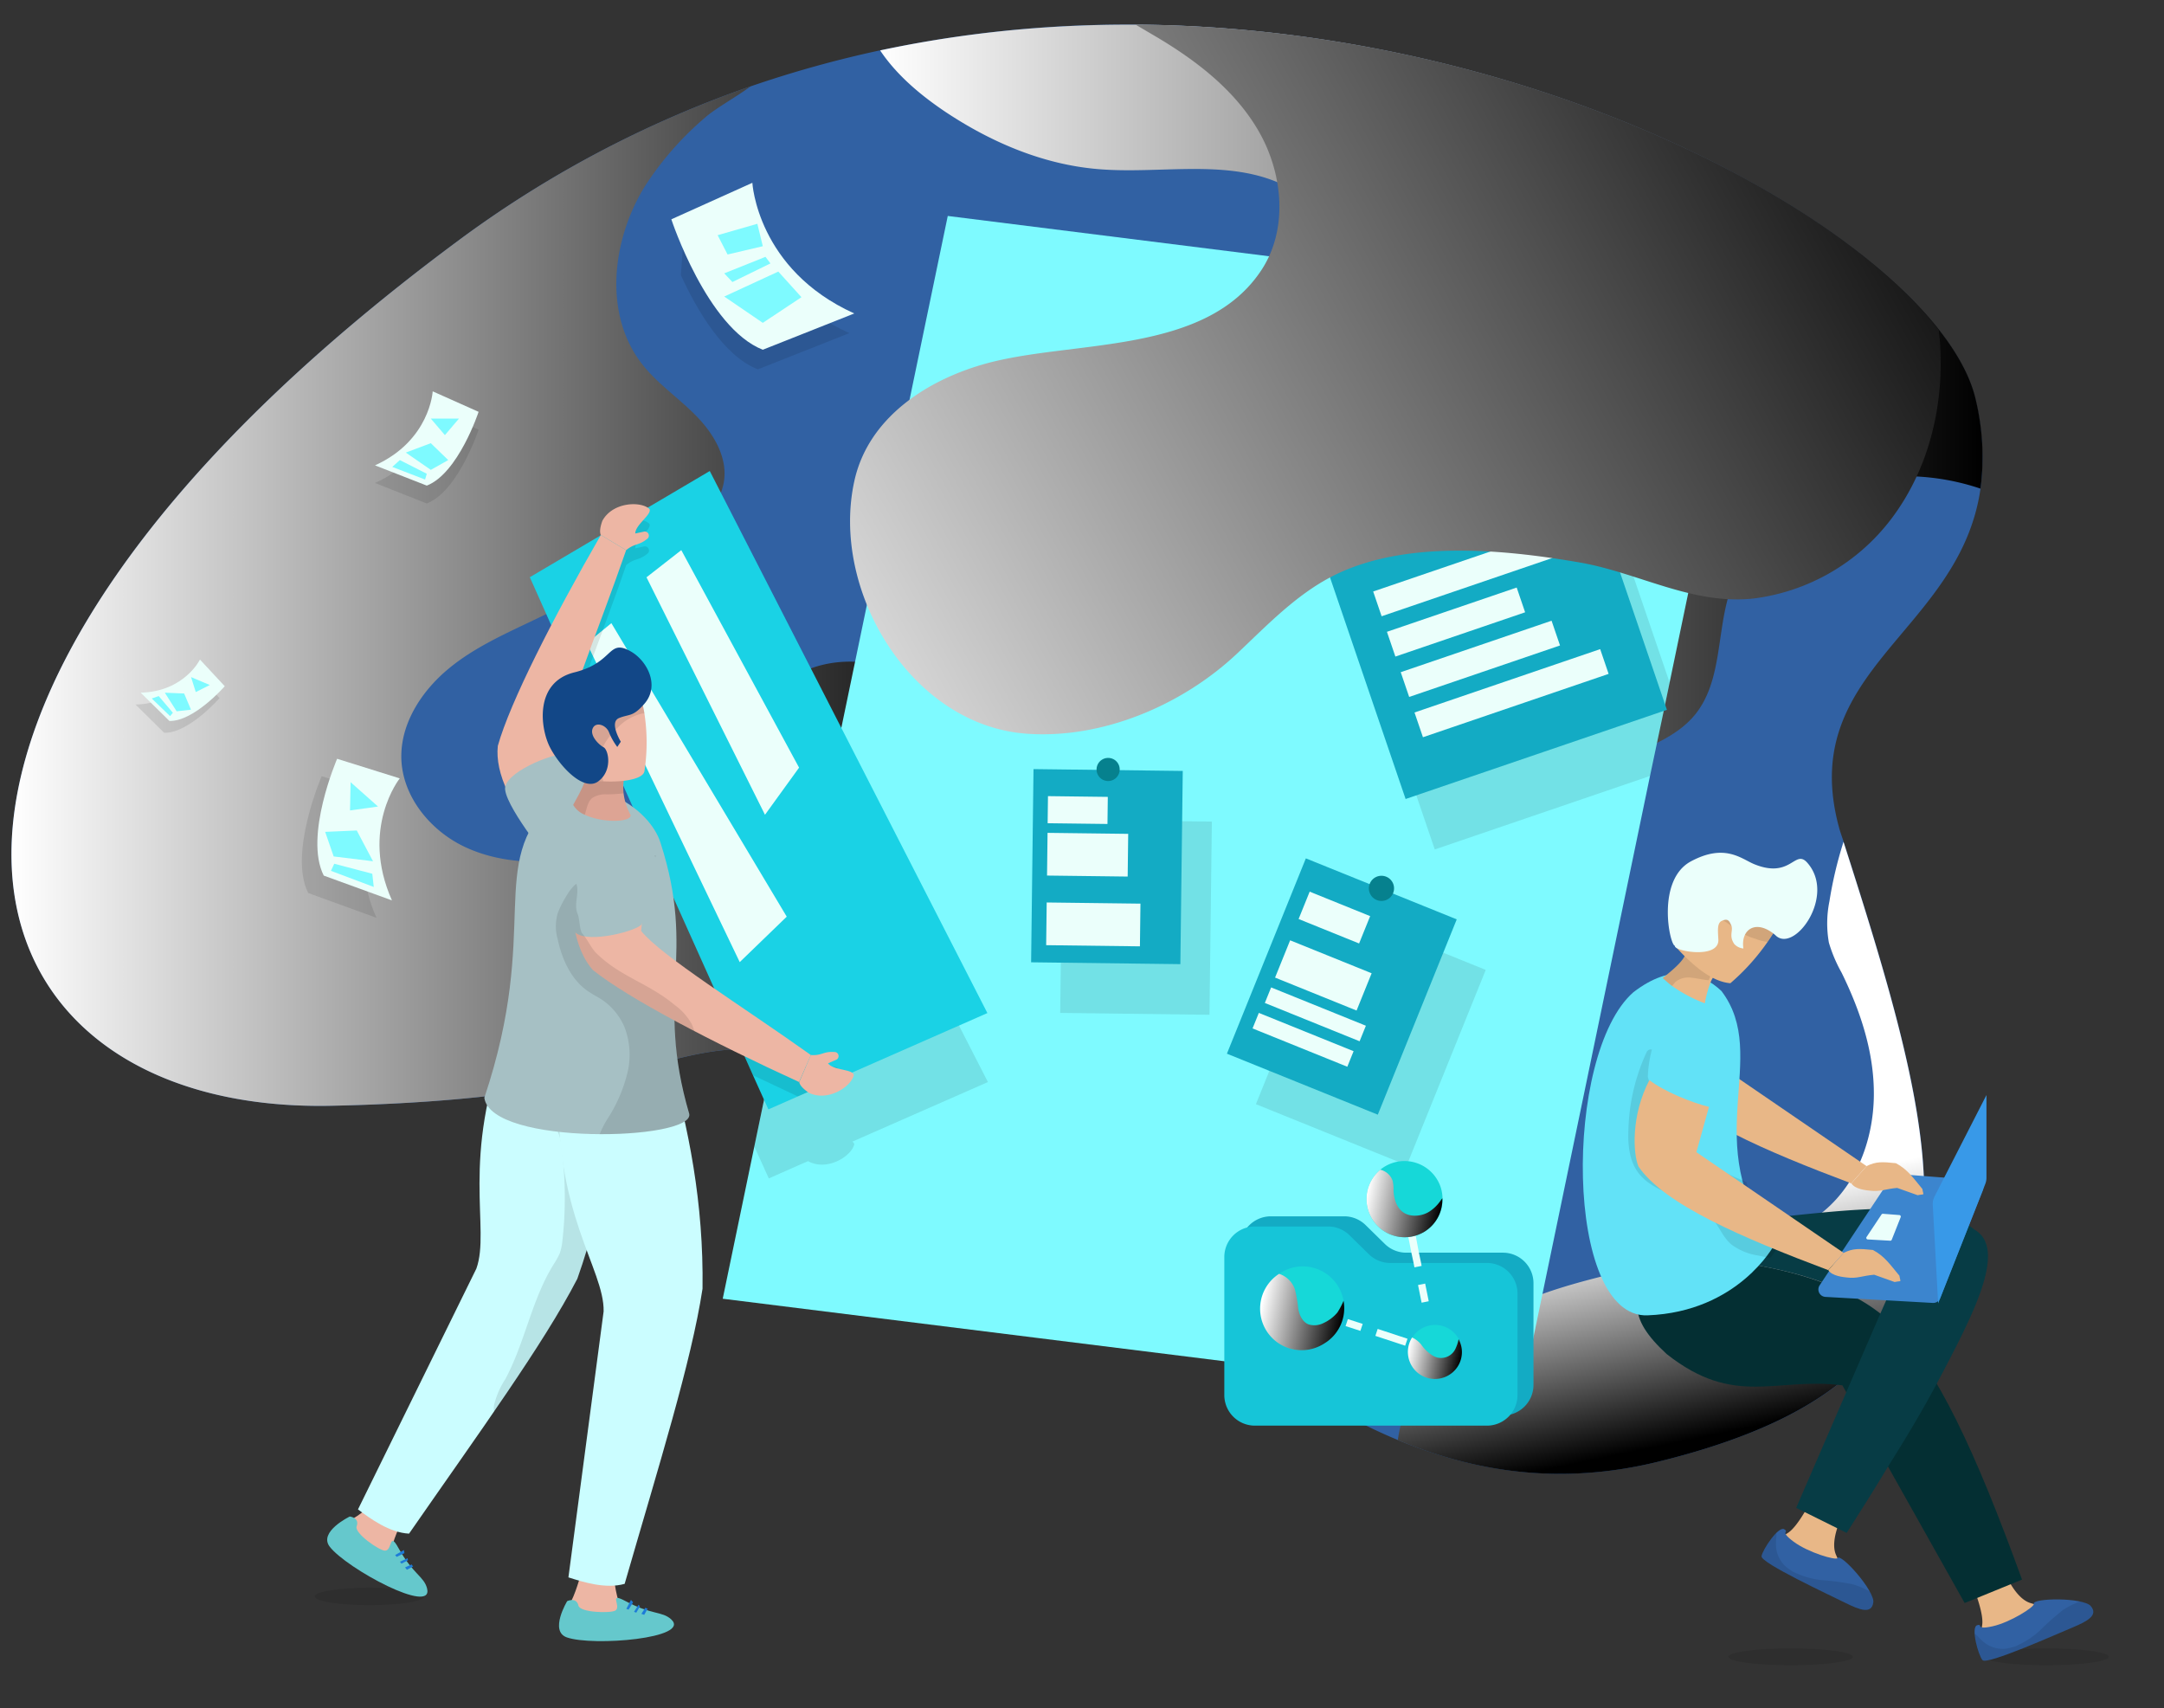 <svg xmlns="http://www.w3.org/2000/svg" xmlns:xlink="http://www.w3.org/1999/xlink" viewBox="0 0 528.03 416.74"><rect x="0" y="0" width="528.03" height="416.74" fill="#333333" stroke="none"/><defs><style>.cls-1{isolation:isolate;}.cls-2{fill:#3161a3;}.cls-15,.cls-16,.cls-17,.cls-3,.cls-32,.cls-4,.cls-5{mix-blend-mode:overlay;}.cls-3{fill:url(#linear-gradient);}.cls-4{fill:url(#linear-gradient-2);}.cls-5{fill:url(#linear-gradient-3);}.cls-6,.cls-9{opacity:0.1;}.cls-7{fill:#ebfffb;}.cls-8{fill:#7efaff;}.cls-10{fill:#13abc4;}.cls-11{fill:#06818e;}.cls-12{fill:#16c5d8;}.cls-13{fill:#1293a0;}.cls-14{fill:#16d8d8;}.cls-15{fill:url(#linear-gradient-4);}.cls-16{fill:url(#linear-gradient-5);}.cls-17{fill:url(#linear-gradient-6);}.cls-18{fill:#e8b787;}.cls-19{fill:#042f33;}.cls-20{fill:#073c45;}.cls-21{fill:#3c85ce;}.cls-22{fill:#cbfdff;}.cls-23{fill:#62e2f7;}.cls-24{fill:#3899e8;}.cls-25{fill:#1ad2e5;}.cls-26{fill:#edb6a4;}.cls-27{fill:#65c8cc;}.cls-28{fill:#1d7bd8;}.cls-29{fill:#a6c0c4;}.cls-30{fill:#dda494;}.cls-31{fill:#124787;}.cls-32{fill:url(#linear-gradient-7);}</style><linearGradient id="linear-gradient" x1="401.34" y1="296.21" x2="412.77" y2="351.19" gradientUnits="userSpaceOnUse"><stop offset="0" stop-color="#fff"/><stop offset="1"/></linearGradient><linearGradient id="linear-gradient-2" x1="214.76" y1="100.95" x2="483.77" y2="100.95" xlink:href="#linear-gradient"/><linearGradient id="linear-gradient-3" x1="2.79" y1="145.45" x2="247.08" y2="145.45" xlink:href="#linear-gradient"/><linearGradient id="linear-gradient-4" x1="174.81" y1="146.35" x2="187.97" y2="146.35" gradientTransform="translate(199.58 152.95) rotate(10.93)" xlink:href="#linear-gradient"/><linearGradient id="linear-gradient-5" x1="157.7" y1="111.63" x2="176.29" y2="111.63" gradientTransform="translate(199.58 152.95) rotate(10.93)" xlink:href="#linear-gradient"/><linearGradient id="linear-gradient-6" x1="137.57" y1="142.25" x2="157.8" y2="142.25" gradientTransform="translate(199.58 152.95) rotate(10.93)" xlink:href="#linear-gradient"/><linearGradient id="linear-gradient-7" x1="162.44" y1="181.65" x2="474.96" y2="11.19" xlink:href="#linear-gradient"/></defs><title>web</title><g class="cls-1"><g id="Layer_1" data-name="Layer 1"><g id="Management_Project" data-name="Management Project"><path class="cls-2" d="M483.26,119.22c-5.1,35.27-45.42,44.16-34.36,83.26.31,1,.66,2,1,3,26.48,82.43,38.49,130.67-45.42,151.18-23.38,5.71-44.24,2.57-63.36-5.31-44.8-18.55-79.9-63.53-114.95-82.78a83.16,83.16,0,0,0-12.76-5.79c-51.47-18-38,5-132.51,7S-43,173.61,111.43,59a265.42,265.42,0,0,1,71.72-37.93,273.3,273.3,0,0,1,31.61-8.79A288.41,288.41,0,0,1,277,6h0c89.79.56,169.31,40.41,196,74.46,4.79,6,7.88,11.93,9.06,17.37A59.92,59.92,0,0,1,483.26,119.22Z"/><path class="cls-3" d="M404.44,356.67c-23.38,5.71-44.24,2.57-63.36-5.31a33.91,33.91,0,0,1,2.49-9c3.92-9,11.49-16.07,20-20.9s18-7.71,27.56-10.1c7.36-1.88,14.81-3.49,22.3-4.88,11.19-2,23.08-3.79,31.74-11.1,8-6.75,11.93-17.46,12.06-28s-3.26-20.68-7.88-30.09a35.25,35.25,0,0,1-3.09-7.31,27,27,0,0,1,.13-10.06,98.27,98.27,0,0,1,3.31-14.11c0-.13.09-.26.13-.39C476.34,287.92,488.35,336.16,404.44,356.67Z"/><path class="cls-4" d="M483.26,119.22a57.71,57.71,0,0,0-24.69-2.7c-16.33,2-32.05,12.94-36.75,28.74-2.92,9.84-1.79,21.38-8.36,29.27-3.23,3.87-7.84,6.22-12.41,8.27-30.49,13.67-66.19,18.07-97.46,6.31S247.16,147.4,246.42,114c-.13-7.23.91-14.81,5.09-20.73,3.83-5.44,9.89-8.88,15.94-11.71A146.39,146.39,0,0,1,302.5,70.1c4.58-.91,9.37-1.61,13.42-4s7.18-7,6.27-11.54c-.7-3.75-3.79-6.53-7.06-8.41-14-8-31.48-3.48-47.51-4.92-13.28-1.17-25.86-6.57-36.92-13.93-6.1-4.09-11.93-9-15.94-15C344.39-15.42,472.94,55,482.17,97.84A59.92,59.92,0,0,1,483.26,119.22Z"/><path class="cls-5" d="M247.07,215.5c.13,12.85-1.87,26-8.19,37.28a63.7,63.7,0,0,1-12.75,15.8,83.16,83.16,0,0,0-12.76-5.79c-51.47-18-38,5-132.51,7S-43,173.61,111.43,59a265.42,265.42,0,0,1,71.72-37.93c-3.84,2.83-8.67,5.4-11.32,7.8a76.21,76.21,0,0,0-14.59,16.76c-8,13.11-10,31.18-.53,43.24,3.75,4.79,8.89,8.23,13.16,12.59s7.75,10.19,6.75,16.15c-1.09,6.45-6.84,10.89-12.28,14.46a279.28,279.28,0,0,1-32.88,18.64c-7.67,3.7-15.59,7.09-22.12,12.54s-11.63,13.32-11.41,21.81c.26,9.19,6.92,17.42,15.2,21.43s17.94,4.4,27.08,3.13c11.72-1.56,23.56-6.05,31.35-15,7.62-8.71,10.85-21.12,20.08-28.13,12.19-9.27,31.05-5,41.45,6.27S246.94,200.17,247.07,215.5Z"/><path class="cls-6" d="M166.13,67.12c3.75,8.2,10.33,19.7,18.79,23l22.34-8.84c-23.76-10.72-24.86-31.9-24.86-31.9L167,56.34C166.65,59.83,166.39,63.44,166.13,67.12Z"/><path class="cls-7" d="M208.45,76.48C184.73,65.76,183.58,44.6,183.58,44.6l-19.77,8.91S172.53,80,186.13,85.33Z"/><polygon class="cls-8" points="184.8 54.6 186.13 60.07 177.53 62.09 175.11 57.38 184.8 54.6"/><polygon class="cls-8" points="189.91 66.26 176.72 72.35 186.13 78.77 195.56 72.51 189.91 66.26"/><polygon class="cls-8" points="186.78 62.66 187.99 64.27 178.71 68.81 176.72 66.69 186.78 62.66"/><path class="cls-6" d="M105.58,99.84l11.2,5s-4.94,15-12.64,18l-12.64-5C104.93,111.83,105.58,99.84,105.58,99.84Z"/><path class="cls-7" d="M91.5,113.54c13.43-6.07,14.08-18.06,14.08-18.06l11.2,5s-4.94,15-12.64,18Z"/><polygon class="cls-8" points="111.99 102.13 105.12 102.13 108.56 106.16 111.99 102.13"/><polygon class="cls-8" points="105.12 108.13 109.37 112.25 105.12 114.64 99.02 110.42 105.12 108.13"/><polygon class="cls-8" points="104.14 115.59 97.56 112.25 95.72 113.92 103.72 117 104.14 115.59"/><path class="cls-6" d="M93.77,194.15l-15.28-4.77s-8.16,18.88-3.28,28.5l16.66,6.05C84,206.39,93.77,194.15,93.77,194.15Z"/><path class="cls-7" d="M95.64,219.68c-7.83-17.54,1.9-29.77,1.9-29.77l-15.28-4.78S74.11,204,79,213.63Z"/><polygon class="cls-8" points="85.55 190.84 92.24 196.78 85.41 197.73 85.55 190.84"/><polygon class="cls-8" points="87.05 202.62 79.34 202.96 81.42 208.96 91.02 210.13 87.05 202.62"/><polygon class="cls-8" points="81.56 210.74 90.84 213.18 91.2 216.4 80.75 212.47 81.56 210.74"/><path class="cls-6" d="M47.56,163.81l6,6.51s-7.5,8.61-13.49,8.47l-7-6.9C43.76,171.62,47.56,163.81,47.56,163.81Z"/><path class="cls-7" d="M34.32,169c10.67-.27,14.47-8.08,14.47-8.08l6.05,6.51s-7.51,8.61-13.5,8.47Z"/><polygon class="cls-8" points="51.19 167.13 46.62 165.2 47.77 168.85 51.19 167.13"/><polygon class="cls-8" points="44.93 169.2 46.6 173.15 43.1 173.54 40.22 169.01 44.93 169.2"/><polygon class="cls-8" points="42.18 173.9 38.73 169.83 37.03 170.42 41.5 174.72 42.18 173.9"/><polygon class="cls-8" points="426 77.11 407.4 166.51 406.31 171.78 405.97 173.39 402.61 189.33 374.14 326.45 371.09 341.13 370.22 341 302.63 332.59 298.76 332.12 176.35 316.87 184.06 279.73 202.83 189.42 231.26 52.69 426 77.11"/><g class="cls-9"><path d="M407.39,166.51l-4.77,22.81-52.53,17.93-25.87-75.91L351.56,122c0-.11-.11-.11-.11-.23a4.79,4.79,0,0,1,9.08-3.06V119L388,109.66Z"/><path d="M269.28,123.18c0-.05.11-.05.14-.1a3.18,3.18,0,0,0-5.49-3.21c0,.06,0,.12,0,.17l-15.06-8.79-26.82,46,35.51,20.72,26.82-46Z"/><path d="M280.31,200.08a2.82,2.82,0,1,0-5.63-.07c0,.05.05.09.05.14L259.28,200l-.58,47.13,36.42.46.58-47.14-15.45-.19C280.25,200.16,280.31,200.13,280.31,200.08Z"/><path d="M347,230.2a3.07,3.07,0,0,0-5.69-2.3c0,.06,0,.11,0,.17l-15.62-6.32L306.45,269.4l36.82,14.89,19.26-47.65-15.62-6.32S347,230.26,347,230.2Z"/></g><rect class="cls-10" x="328.23" y="106.04" width="67.37" height="80.14" transform="translate(-27.79 124.73) rotate(-18.84)"/><rect class="cls-7" x="330.22" y="122.41" width="24.82" height="11.23" transform="translate(-22.99 117.53) rotate(-18.84)"/><rect class="cls-7" x="334.92" y="136.99" width="44.09" height="6.38" transform="translate(-26.15 122.82) rotate(-18.84)"/><rect class="cls-7" x="338.56" y="148.55" width="33.45" height="6.38" transform="translate(-29.97 122.89) rotate(-18.84)"/><rect class="cls-7" x="341.78" y="157.52" width="38.89" height="6.38" transform="translate(-32.55 125.29) rotate(-18.84)"/><rect class="cls-7" x="344.9" y="165.91" width="47.87" height="6.38" transform="translate(-34.85 128.19) rotate(-18.84)"/><path class="cls-11" d="M353.43,106.42a4.79,4.79,0,1,1-6.08-3A4.78,4.78,0,0,1,353.43,106.42Z"/><rect class="cls-10" x="225.53" y="105.68" width="41.12" height="53.22" transform="translate(100.19 -105.98) rotate(30.26)"/><rect class="cls-7" x="238.54" y="111.02" width="16.48" height="7.46" transform="translate(91.45 -108.73) rotate(30.26)"/><rect class="cls-7" x="229.27" y="129.29" width="22.21" height="4.24" transform="translate(98.97 -103.22) rotate(30.26)"/><rect class="cls-7" x="225.54" y="136.17" width="25.82" height="4.24" transform="translate(102.17 -101.32) rotate(30.26)"/><path class="cls-11" d="M262.32,110.77a3.18,3.18,0,1,1-1.14-4.35A3.18,3.18,0,0,1,262.32,110.77Z"/><rect class="cls-10" x="251.89" y="187.87" width="36.42" height="47.14" transform="translate(2.64 -3.33) rotate(0.71)"/><rect class="cls-7" x="255.68" y="194.32" width="14.6" height="6.61" transform="translate(2.46 -3.23) rotate(0.71)"/><rect class="cls-7" x="255.54" y="203.33" width="19.68" height="10.42" transform="translate(2.61 -3.28) rotate(0.71)"/><rect class="cls-7" x="255.33" y="220.33" width="22.88" height="10.42" transform="translate(2.82 -3.29) rotate(0.71)"/><path class="cls-11" d="M273.21,187.77a2.82,2.82,0,1,1-2.78-2.85A2.8,2.8,0,0,1,273.21,187.77Z"/><rect class="cls-10" x="307.54" y="215.01" width="39.71" height="51.4" transform="translate(114.09 -105.17) rotate(22.01)"/><rect class="cls-7" x="317.67" y="220.25" width="15.92" height="7.2" transform="translate(107.65 -105.74) rotate(22.02)"/><rect class="cls-7" x="312.16" y="233.1" width="21.45" height="9.81" transform="translate(112.75 -103.68) rotate(22.01)"/><rect class="cls-7" x="308.46" y="245.45" width="24.94" height="4.09" transform="translate(116.17 -102.25) rotate(22.01)"/><rect class="cls-7" x="305.46" y="251.66" width="24.94" height="4.09" transform="translate(118.28 -100.67) rotate(22.01)"/><path class="cls-11" d="M339.93,217.9a3.07,3.07,0,1,1-1.69-4A3.06,3.06,0,0,1,339.93,217.9Z"/><path class="cls-10" d="M366.69,345.35H310.1a7.46,7.46,0,0,1-7.46-7.46V304.22a7.46,7.46,0,0,1,7.46-7.46H328a7.45,7.45,0,0,1,5.22,2.14l4.68,4.59a7.45,7.45,0,0,0,5.23,2.14h23.59a7.46,7.46,0,0,1,7.46,7.46v24.8A7.46,7.46,0,0,1,366.69,345.35Z"/><path class="cls-12" d="M362.79,347.83H306.2a7.46,7.46,0,0,1-7.46-7.46V306.7a7.46,7.46,0,0,1,7.46-7.46h17.87a7.45,7.45,0,0,1,5.22,2.14L334,306a7.45,7.45,0,0,0,5.22,2.14h23.6a7.46,7.46,0,0,1,7.46,7.46v24.8A7.46,7.46,0,0,1,362.79,347.83Z"/><rect class="cls-13" x="318.72" y="317.9" width="1.79" height="3.58" transform="translate(-84.3 522.71) rotate(-71.69)"/><path class="cls-7" d="M336.16,324.23l-.56,1.7,7.27,2.4.57-1.7Zm-7.27-2.39-.56,1.7,3.61,1.17.57-1.7Z"/><polygon class="cls-13" points="346.49 329.55 347.05 327.85 349 328.49 348.59 326.49 350.35 326.14 351.36 331.17 346.49 329.55"/><path class="cls-7" d="M346.75,308.12l-.53-2.48-.78-4.18-.26-1.22-1.79.35.26,1.26.74,3.79.53,2.48.21,1.09,1.75-.35Zm1,5.05-1.74.35.87,4.31,1.74-.35Z"/><rect class="cls-13" x="342.16" y="292.53" width="1.79" height="3.59" transform="translate(-51.16 73.17) rotate(-11.34)"/><path class="cls-14" d="M353.56,335.48a6.58,6.58,0,1,1,2.26-9,.91.91,0,0,1,.13.3A6.52,6.52,0,0,1,353.56,335.48Z"/><path class="cls-14" d="M347.48,300.57a9.31,9.31,0,0,1-10.68-15.18,9.16,9.16,0,0,1,1.15-.81,9.3,9.3,0,0,1,12.73,3.22,9,9,0,0,1,1.3,4.57A9.19,9.19,0,0,1,347.48,300.57Z"/><path class="cls-14" d="M323.1,327.8a10.11,10.11,0,0,1-11-17,4.81,4.81,0,0,1,.6-.4,10.12,10.12,0,0,1,13.86,3.51,10.14,10.14,0,0,1-3.5,13.86Z"/><path class="cls-15" d="M353.56,335.48a6.59,6.59,0,0,1-9-9.15,5.82,5.82,0,0,1,2.33,1.87,9.62,9.62,0,0,0,2.39,2.33,3.88,3.88,0,0,0,5.93-1.61,9.65,9.65,0,0,0,.7-2.17A6.52,6.52,0,0,1,353.56,335.48Z"/><path class="cls-16" d="M347.48,300.57a9.31,9.31,0,0,1-10.68-15.18,4.19,4.19,0,0,1,3,2.65,8.84,8.84,0,0,1,.23,2.42c.09,2,.72,4.2,2.41,5.36s4.46,1,6.37-.24a9.89,9.89,0,0,0,2.39-2.22c.19-.24.45-.65.74-1A9.19,9.19,0,0,1,347.48,300.57Z"/><path class="cls-17" d="M323.1,327.8a10.11,10.11,0,0,1-11-17,5.42,5.42,0,0,1,1,.41,6.1,6.1,0,0,1,2.84,3.28,30.18,30.18,0,0,1,.83,4.76c.28,1.59,1,3.27,2.53,3.88a4.86,4.86,0,0,0,3.58-.3,9.72,9.72,0,0,0,3.45-2.6,18.36,18.36,0,0,0,1.51-2.86A10.06,10.06,0,0,1,323.1,327.8Z"/><path class="cls-6" d="M241.06,264l-38.23-74.59-18.77,90.31,3.53,7.79,7.18-3.17,2.44-1.05c.09,0,.09.09.18.13,4.74,2.35,10.49-1.48,11.06-4.27a1,1,0,0,0-.48-.61Z"/><path class="cls-6" d="M514.53,404.23c0,1.14-6.8,2.06-15.18,2.06s-15.18-.92-15.18-2.06,6.79-2.06,15.18-2.06S514.53,403.09,514.53,404.23Z"/><path class="cls-6" d="M452.1,404.23c0,1.14-6.79,2.06-15.18,2.06s-15.18-.92-15.18-2.06,6.8-2.06,15.18-2.06S452.1,403.09,452.1,404.23Z"/><path class="cls-18" d="M488.49,382s2.71,7.87,7,9.13a42.24,42.24,0,0,0,10.6,1.86l3.09,1.88L485.48,404s-2.66-2.34-1.82-7.5c.5-3.07-2.46-10-2.46-10Z"/><path class="cls-2" d="M496.26,391.32c-.56-1.44,12.07-1.65,13.92.56s-.82,3.69-4.53,5.22-20.81,9.19-21.9,7.94-2.89-8-1.33-8.51-.72,1.24,3.72.27S496.51,392,496.26,391.32Z"/><path class="cls-6" d="M481.79,398.6c.1,2.31,1.19,5.57,1.93,6.41,1.14,1.32,18.21-6.39,21.93-7.89s6.4-3,4.53-5.25a5.47,5.47,0,0,0-2.66-1.16c-.73.3-1.45.61-2.09.91s-1.29.71-1.94,1.1a62.84,62.84,0,0,0-5.65,5,20.38,20.38,0,0,1-5.65,3.75,2.62,2.62,0,0,1-.73.3,14.25,14.25,0,0,1-2.07.48,7.26,7.26,0,0,1-5.77-2,8.92,8.92,0,0,1-1-1A2.68,2.68,0,0,0,481.79,398.6Z"/><path class="cls-19" d="M493.39,385.39l-14,5.72L449.56,338c-16.27-2.09-26.24,5.48-42.86-7.62-9.61-8.82-9.78-15.08.45-23.74,23.38.58,44,5.91,54.55,16.38C472.58,333.7,482.07,354.24,493.39,385.39Z"/><path class="cls-18" d="M450.34,368.16s-4.16,7.21-2.32,11.24a42.08,42.08,0,0,0,5.54,9.22l.6,3.57-22.44-11.84s0-3.54,4.47-6.3c2.65-1.63,5.95-8.42,5.95-8.42Z"/><path class="cls-2" d="M448.38,380.15c.72-1.36,9.16,8,8.71,10.87s-3.31,1.8-6.91,0-20.59-9.68-20.35-11.33,4.15-7.44,5.54-6.58-1.4.27,2.24,3S448.05,380.77,448.38,380.15Z"/><path class="cls-6" d="M433.4,374c-1.68,1.59-3.42,4.55-3.58,5.66-.24,1.73,16.77,9.55,20.35,11.38s6.45,2.87,6.93,0a5.48,5.48,0,0,0-.87-2.77c-.7-.35-1.41-.7-2.06-1a20.7,20.7,0,0,0-2.1-.74,60.75,60.75,0,0,0-7.47-1,20.21,20.21,0,0,1-6.54-1.81,2.48,2.48,0,0,1-.71-.35,13.5,13.5,0,0,1-1.71-1.25,7.26,7.26,0,0,1-2.28-5.67,9.32,9.32,0,0,1,.07-1.37A2.94,2.94,0,0,0,433.4,374Z"/><path class="cls-20" d="M472.58,337.59c-3.67,6.88-7.88,13.88-11.88,20.2-3.77,6.33-7.44,12-10.1,16.21l-12.32-6.11,12.21-28.19,8.32-19.2,2.11-4.77a46.92,46.92,0,0,0-8.88.33c-10.65-5.55-25.3-8.54-41.5-9.21-3.67-6.21-1.88-1.43,5.45-8.42,23.3-1,54.4-8.23,65.72,1.54C490,304.63,481.45,320.83,472.58,337.59Z"/><path class="cls-21" d="M461.48,287.25,444,313.6a1.82,1.82,0,0,0,1.42,2.82l26.2,1.47a1.83,1.83,0,0,0,1.8-1.15l10.4-26.31a1.83,1.83,0,0,0-1.55-2.49l-19.11-1.5A1.82,1.82,0,0,0,461.48,287.25Z"/><path class="cls-7" d="M459.11,296.3l-3.66,5.51a.38.38,0,0,0,.3.59l5.48.31a.38.38,0,0,0,.37-.24l2.18-5.5a.38.38,0,0,0-.33-.52l-4-.31A.39.39,0,0,0,459.11,296.3Z"/><path class="cls-18" d="M411.79,244.85c-4.51,8.59-7.76,15.42-6.38,18.59,6.32,9.25,25.26,17.36,46.3,25.28l3.75-4.21-35.92-24.57,3.07-11.06C418.33,247.78,415.35,247.59,411.79,244.85Z"/><path class="cls-18" d="M455.46,284.51c2.29-1.15,3.84-1.06,7.15-.71,2.93,1.55,4.3,3.71,6.46,6.28.28,1.79.69,1.13-1.15,1.53l-5-1.78c-2.95.26-4.15,1-6.67.67-.8-.08-3.63-.33-4.5-1.78Z"/><path class="cls-22" d="M420.69,258.33s-12.14-3.12-13-5.34,4.3-9.52,4.3-9.52l10.58,2.7Z"/><path class="cls-23" d="M432.9,303.78s-8.69,16.29-30.89,17.14c-20.3.77-20.58-63.82-3.46-78.83,9.4-7.25,16.62-4.86,21.49-.31C432.25,257.87,414.09,279,432.9,303.78Z"/><path class="cls-18" d="M405.71,238.63c.78.68,1.47,1.32,2.28,1.92a35.25,35.25,0,0,0,8,4.24,27.45,27.45,0,0,1,1.4-5.12c.61-1.56,2-3.08,2.92-4.52l-8.78-3.45C411.51,233.88,408.72,236.2,405.71,238.63Z"/><path class="cls-6" d="M405.71,238.63c.78.68,1.47,1.32,2.28,1.92.33-.35.57-.73.86-1a5,5,0,0,1,3.9-1c1.36.14,2.65.46,4,.6.08,0,.08,0,.2,0a23.3,23.3,0,0,1,2.27-4.41l-7.73-3C411.51,233.88,408.72,236.2,405.71,238.63Z"/><path class="cls-18" d="M416.87,209.69l-8.15,21.13c4.57,5.06,9.11,8.7,13.5,9.07a53.39,53.39,0,0,0,9.09-10.09A41.54,41.54,0,0,0,437,218.41Z"/><path class="cls-6" d="M416.87,209.69l-7.16,18.58a15.83,15.83,0,0,0,4.1-2.57c1.41-1,3.1-1.92,4.82-1.73,2.25.3,3.81,2.13,5.71,3.33a18.08,18.08,0,0,0,4,1.75,11.58,11.58,0,0,0,2.93.75A41.54,41.54,0,0,0,437,218.41Z"/><path class="cls-7" d="M433.18,228.14c-4.68-4-8.49-1.41-7.78,3.27a3.41,3.41,0,0,1-2.22-1.08c-1.4-2.05-.2-3.25-.73-4.53s-.95-1.75-2.32-1.12c-1.19.54-.95,2.39-.84,4.55.24,4.9-11,2.79-10.58,1.55-1.34-.19-4.61-16.07,3.9-20.63,8.31-4.46,12.31-.58,15.45.7,9,3.66,9.88-3.83,12.94-.35C448.14,218.59,437.71,232.84,433.18,228.14Z"/><path class="cls-6" d="M399.66,286c4.19,5.78,13.28,5.73,18,11.12,1.79,2,2.73,4.8,4.85,6.54a14.45,14.45,0,0,0,6.05,2.59c1.16.2,2.32.49,3.39.7a22.73,22.73,0,0,0,2-2.84,43.49,43.49,0,0,1-7.82-15.73,71.06,71.06,0,0,1-9.33-4.53c-5.21-3.34-9.1-8.42-11.86-13.92a38,38,0,0,1-2.86-7.17,29,29,0,0,1,1-6.67,1,1,0,0,0-.88.13,1.1,1.1,0,0,0-.41.47,48,48,0,0,0-4.45,19C397.18,279.28,397.57,283.14,399.66,286Z"/><path class="cls-24" d="M472.92,318l-1.31-24a4.1,4.1,0,0,1,.45-2.12l12.65-24.71v20.17a4.24,4.24,0,0,1-.29,1.53Z"/><path class="cls-18" d="M402.46,263.53c-4.51,8.59-4,17.92-2.66,21.09,6.32,9.25,25.27,17.35,46.3,25.27l3.76-4.21-35.93-24.57L417,270.06C412.72,269,406,266.27,402.46,263.53Z"/><path class="cls-18" d="M449.86,305.68c2.28-1.14,3.83-1.05,7.14-.71,2.93,1.55,4.3,3.72,6.47,6.28.28,1.8.69,1.13-1.16,1.54l-5-1.78c-3,.26-4.15,1-6.68.67-.79-.09-3.63-.33-4.5-1.79Z"/><ellipse class="cls-6" cx="90.14" cy="389.5" rx="13.34" ry="2.13"/><polygon class="cls-25" points="240.93 247.17 203.06 263.82 194.67 267.51 187.49 270.67 183.73 262.34 176.61 246.37 159.9 209.17 159.69 208.7 141.7 168.49 135.39 154.53 129.28 140.83 147.34 130.16 153.05 126.8 173.19 114.92 240.93 247.17"/><polygon class="cls-7" points="166.24 134.22 157.75 140.85 186.66 198.79 194.98 187.29 166.24 134.22"/><polygon class="cls-7" points="149.18 152.04 143.19 156.94 180.5 234.74 191.97 223.65 149.18 152.04"/><path class="cls-6" d="M155,133.78l2.22-.47a1,1,0,0,1,.87,1.68c-2.21,1.88-3.09,1.07-5.3,2.89-3.56,10.4-7.86,21.41-11.08,30.61l-6.31-14c3.42-6.51,7.25-13.42,11.21-20.34-.33-.74-.2-1.88.4-3.49a5.75,5.75,0,0,1,.34-.54,8.21,8.21,0,0,1,5.71-3.35c2.21-.4,4.36.07,5.37,1C159.22,129.08,155,131.63,155,133.78Z"/><path class="cls-6" d="M204.14,262.14l-2.08.94a1.93,1.93,0,0,0,1,.74l-8.39,3.69-10.94-5.17-7.12-16c6.78,4.64,14.3,9.67,21.28,14.71,2.82.13,3-1,6-.74A1,1,0,0,1,204.14,262.14Z"/><path class="cls-26" d="M91.15,366.74s-5.16,4.58-6.83,4.43-3.65,4.58-3.65,4.58,14.42,12.87,18.67,11.4-1.44-5-3.22-6.91,1.66-8.31,1.66-8.31Z"/><path class="cls-27" d="M85.35,370s-7.7,3.72-4.9,7.36c4.08,5.33,25.49,16.85,23.75,10.16-.77-2.93-3.4-3.38-7-9.87-2.3-4.19-1.4.74-3.28.68-1.34,0-7.53-4.26-6.9-5.94C87.81,370.29,85.35,370,85.35,370Z"/><polygon class="cls-28" points="98.56 378.18 96.42 379.4 96.79 379.85 98.68 378.94 98.56 378.18"/><polygon class="cls-28" points="99.46 380.17 97.6 381.03 97.95 381.5 99.55 380.68 99.46 380.17"/><polygon class="cls-28" points="100.8 382.2 99.28 382.99 98.83 382.42 100.43 381.7 100.8 382.2"/><path class="cls-22" d="M99.81,374.18c17.06-24.6,32.71-46.05,41.06-62.18,6.94-19.63,9.38-38.31,10.18-56.64l-27.21-2.56c-11.6,30-4.1,46.94-7.6,56.71L87.35,368.27C90.35,370.51,95,373.94,99.81,374.18Z"/><path class="cls-6" d="M137,279.87a94.28,94.28,0,0,1,.18,23.32,13.43,13.43,0,0,1-.6,2.61,19.18,19.18,0,0,1-1.24,2.29c-5.57,8.7-7.17,19.31-12,28.33a20,20,0,0,0-2.72,6.15,3.68,3.68,0,0,0,0,1.92C129,332.16,136.11,321.2,140.9,312c6.87-19.67,9.38-38.29,10.19-56.66l-27.21-2.56a107.14,107.14,0,0,0-4.38,14.08,18.91,18.91,0,0,0,6.7,3.86c3.48,1.11,7.76,1.72,9.69,4.85A12.41,12.41,0,0,1,137,279.87Z"/><path class="cls-26" d="M141.52,384.79s-1.84,6.65-3.32,7.44-.57,5.83-.57,5.83,19.11,2.93,21.87-.62-4-3.45-6.46-4-3.13-7.87-3.13-7.87Z"/><path class="cls-27" d="M138.4,390.64s-4.43,7.31-.1,8.85c6.32,2.24,30.56.24,25.45-4.42-2.23-2-4.69-1-11.22-4.48-4.21-2.25-.78,1.38-2.39,2.36-1.15.69-8.63.52-9-1.22C140.65,389.59,138.4,390.64,138.4,390.64Z"/><polygon class="cls-28" points="153.96 390.35 152.83 392.54 153.39 392.71 154.48 390.92 153.96 390.35"/><polygon class="cls-28" points="155.81 391.53 154.71 393.26 155.26 393.46 156.15 391.91 155.81 391.53"/><polygon class="cls-28" points="158.03 392.5 157.19 393.99 156.5 393.75 157.45 392.28 158.03 392.5"/><path class="cls-22" d="M152.42,386.43c8.3-28.76,16.27-54.09,19-72,.3-20.82-3.36-39.3-8.46-56.92l-26.6,6.27c-1.41,32.12,11.12,45.79,10.93,56.16l-8.59,64.91C142.28,386,147.8,387.74,152.42,386.43Z"/><path class="cls-29" d="M118.18,267.85c1.69,11.81,51.19,10.43,50,3.94-8.45-28.85,1.85-38.74-7-66.13-2.65-8.63-16.7-17.33-26.29-10.38C118.53,211.07,132.12,226.13,118.18,267.85Z"/><path class="cls-26" d="M140.24,209.84c-1.85,12.45,0,21.85,4.42,26.83,8.67,6.93,29.12,17.62,50.32,27.33l2.88-6.59c-16.65-11.88-36.58-24.21-41.42-30.28.79-7.85,1.12-12.49.63-19.41C151.28,211.31,146.86,211.83,140.24,209.84Z"/><path class="cls-26" d="M197.86,257.41c2.82.19,3-1,6-.72a1,1,0,0,1,.25,1.84l-2.07.9c1.26,1.77,6.2,1.39,6.28,2.89-.57,2.76-6.29,6.6-11,4.28-1.41-1-2.18-1.85-2.3-2.6Z"/><path class="cls-29" d="M156.61,225.39c-.37,1.5-13,5-16.22,2.14-2.91-2.54-1.73-21.17-1.73-21.17l21.27-1.26C159.42,213,157.91,222.68,156.61,225.39Z"/><path class="cls-26" d="M133.42,206.39c-8.72-9.07-12.66-17.79-11.95-24.41,3-10.68,13.5-31.24,25.14-51.45l6.17,3.7c-6.67,19.33-15.76,40.94-16.18,48.69,5.19,5.93,8.15,9.52,11.77,15.44C141.57,198.8,137.66,200.94,133.42,206.39Z"/><path class="cls-26" d="M152.78,134.23c2.19-1.79,3.06-1,5.3-2.89a1,1,0,0,0-.86-1.65l-2.21.47c0-2.17,4.24-4.73,3.44-6-2.07-1.92-8.95-1.73-11.47,2.91-.58,1.62-.7,2.78-.37,3.46Z"/><path class="cls-29" d="M137.75,184.23c-1.17-1-13.45,3.47-14.46,7.67-.9,3.75,10.87,18.25,10.87,18.25l18.06-11.31C147.23,192.72,140.38,185.69,137.75,184.23Z"/><path class="cls-6" d="M159.69,208.7H160a1.08,1.08,0,0,1-.07.47Z"/><path class="cls-30" d="M139.86,196.38a5.85,5.85,0,0,0,2.83,2.41c4.23,2,11.21,1.91,11.21.09a14.56,14.56,0,0,1-1.74-5.32c-.34-2.83.41-5.4,1.33-8.39l-10.22-2.41C144.26,189,142.19,192.06,139.86,196.38Z"/><path class="cls-6" d="M139.86,196.38a5.85,5.85,0,0,0,2.83,2.41c.49-1.41.66-3.24,1.91-4.15a5.88,5.88,0,0,1,3.4-.83,36.41,36.41,0,0,0,4.16-.25c-.34-2.83.41-5.4,1.33-8.39l-10.22-2.41C144.26,189,142.19,192.06,139.86,196.38Z"/><path class="cls-26" d="M133,170.55c1.66,9,3.15,14,8.3,19,.67.67,3.08,1.08,5.9,1.08,4.41.25,9.72-.41,10.05-2.49a46.36,46.36,0,0,0,0-14c-.83-5.4-3.07-9.47-7.31-11.8Z"/><path class="cls-6" d="M133,170.55c1.66,9,3.15,14,8.3,19,.67.67,3.08,1.08,5.9,1.08a8.19,8.19,0,0,0-.58-1.91,9.22,9.22,0,0,1,.33-6.15,15.77,15.77,0,0,1,3.74-5,11.79,11.79,0,0,1,6.07-3.49h.49c-.83-5.4-3.07-9.47-7.31-11.8Z"/><path class="cls-31" d="M157.22,171.73c-2.81,3.23-3.63,2.44-6.15,3.45s.41,5.78.41,5.78l-.86,1.28a15.61,15.61,0,0,1-2-3.52c-.68-1.85-3.26-2.74-4-1s1.44,3.94,2.66,4.6,2.23,5.69-1.29,8.31-9.35-3.58-11.77-8.25-3.87-15.91,5.92-18.33,8.09-8.3,13.73-5.14C157.9,161.17,161.11,167.28,157.22,171.73Z"/><path class="cls-6" d="M164.66,249.05a83.17,83.17,0,0,0,3.49,22.76c.54,3-10.14,5-21.82,4.9a23.69,23.69,0,0,1,1.88-3.69A36.52,36.52,0,0,0,153,262.14a18.81,18.81,0,0,0-.67-11.68,15.45,15.45,0,0,0-5.91-6.85c-.87-.53-1.68-.94-2.48-1.47-4.43-2.76-6.78-7.93-7.86-13a11.27,11.27,0,0,1,.07-6.51,26.36,26.36,0,0,1,2.35-4.5,9.18,9.18,0,0,1,1.14-1.54,4.13,4.13,0,0,1,1-.94c.8,2.35-.74,5,.33,7.38.41.88.48,4.11,1.15,4.78,1.08,1.14,2.22,3.64,3.36,4.72,5.77,5.7,12.41,7.22,18.72,12.32.14.14.27.2.4.34a14.37,14.37,0,0,1,4.17,4.63c.26.6.47,1.14.67,1.74C167.75,250.73,166.21,249.86,164.66,249.05Z"/><path class="cls-32" d="M461.36,126.76A50,50,0,0,1,428.08,146c-15,1.74-28.26-6.29-42.64-8.77-18.63-3.21-42.75-5.57-60.22,3.3-9,4.59-16.09,12.08-23.38,18.94-13.37,12.59-32.92,20.92-51.48,19.53-28.19-2.13-47.85-35.08-41.86-61.79C211.91,102,226,92.81,240.23,88.8c21.28-6,54.17-1.93,67.8-23.27,6.23-9.8,5-23-.69-33.14S292.1,14.89,282.17,9c-1.7-1-3.4-2-5.1-3,89.79.56,169.31,40.41,196,74.46C474.94,96.67,471.28,113.78,461.36,126.76Z"/></g></g></g></svg>
